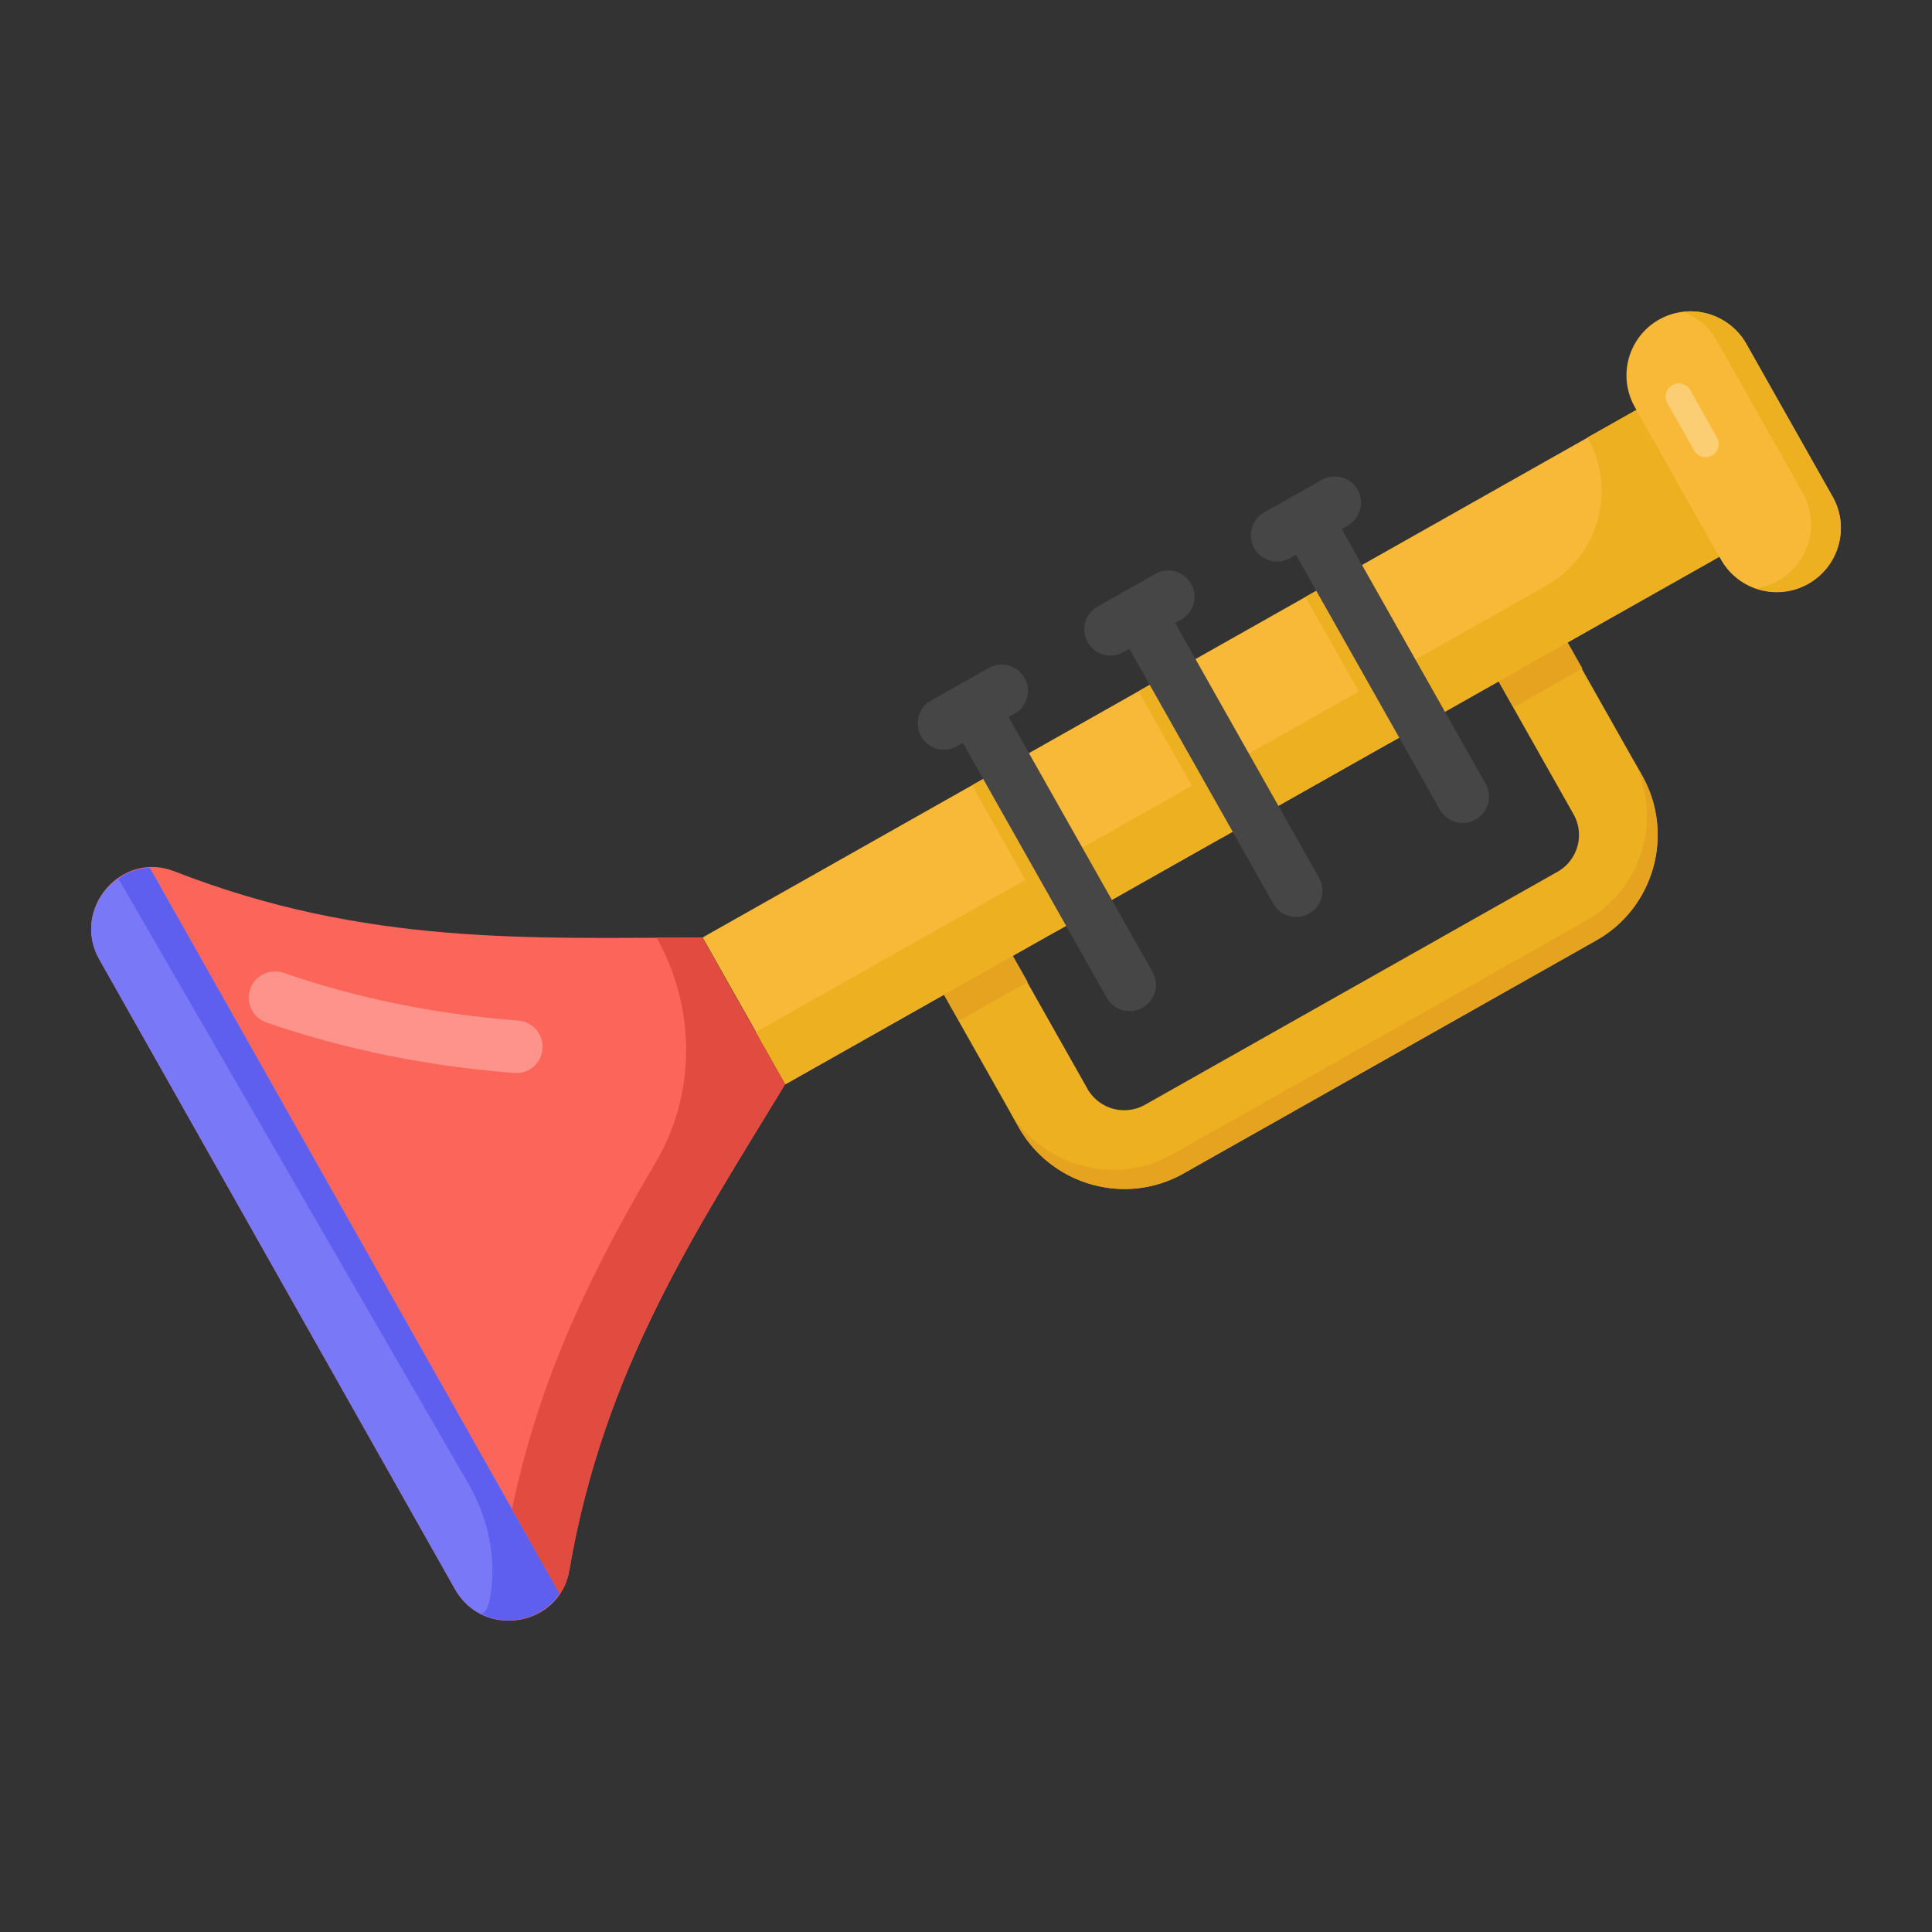 <?xml version="1.0" standalone="no"?><!DOCTYPE svg PUBLIC "-//W3C//DTD SVG 1.1//EN" "http://www.w3.org/Graphics/SVG/1.1/DTD/svg11.dtd"><svg class="icon" width="200px" height="200.00px" viewBox="0 0 1024 1024" version="1.1" xmlns="http://www.w3.org/2000/svg"><rect x="0" y="0" width="1024" height="1024" fill="#333333" stroke="none"/><path d="M794.238 361.144l39.685 70.27a22.393 22.393 0 0 1-8.308 30.585L606.768 585.612a22.393 22.393 0 0 1-30.469-8.675l-39.704-70.289-36.342 20.538 39.685 70.289c17.389 30.778 56.59 41.887 87.368 24.499l218.846-123.595c30.778-17.389 41.501-56.687 24.132-87.465l-39.704-70.289z" fill="#ECB021" /><path d="M840.395 488.178L621.549 611.772a64.029 64.029 0 0 1-87.214-24.267l5.603 9.95c17.389 30.778 56.59 41.887 87.368 24.499l218.846-123.595c30.778-17.389 41.501-56.687 24.132-87.465l-5.603-9.95a64.029 64.029 0 0 1-24.286 87.233z" fill="#E5A320" /><path d="M372.408 496.872l495.288-279.765 43.955 77.805-495.288 279.765z" fill="#F9B938" /><path d="M500.504 527.186l36.362-20.538 7.806 13.814-36.362 20.538zM794.527 361.047l36.362-20.557 7.806 13.814-36.362 20.557z" fill="#E5A320" /><path d="M867.347 217.223l43.935 77.805L416.169 574.657l-15.592-27.629L819.586 310.369a57.614 57.614 0 0 0 21.832-78.5z" fill="#ECB021" /><path d="M515.188 416.227l24.267-13.698 43.955 77.824-24.267 13.698zM603.426 366.36l24.248-13.698 43.955 77.824-24.248 13.698zM691.915 316.377l24.248-13.698 43.955 77.824-24.248 13.698z" fill="#ECB021" /><path d="M372.156 496.91c-89.358 0.135-178.215 4.637-279.726-35.106-28.344-11.09-54.774 20.19-39.801 46.698l188.551 333.843c14.974 26.508 55.412 20.036 60.532-9.97 18.393-107.443 68.125-181.229 114.379-257.681z" fill="#FC6559" /><path d="M79.331 459.834c-22.509 1.005-39.298 26.373-26.701 48.669l188.551 333.843c12.597 22.296 42.989 21.021 55.451 2.261z" fill="#7979F7" /><path d="M79.331 459.931L296.574 844.549c-8.907 13.66-27.262 17.968-41.598 10.704 3.285-0.56 4.656-6.067 5.448-12.945 2.261-19.437-2.415-39.067-12.211-56.03L62.792 465.765c4.695-3.594 10.317-5.487 16.539-5.796z" fill="#5E5EEF" /><path d="M280.479 566.948a13.872 13.872 0 0 1-7.922 1.739c-46.524-3.652-89.455-12.404-131.304-26.721a13.911 13.911 0 0 1 9.042-26.334c39.588 13.582 80.278 21.832 124.426 25.31a13.911 13.911 0 0 1 5.758 26.006z" fill="#FFFFFF" opacity=".3" /><path d="M296.554 844.549l-25.194-44.592c15.051-72.414 44.187-129.468 75.989-183.547 21.832-36.632 21.504-82.48 0.58-119.557 8.115 0.193 16.307 0.039 24.286 0l43.935 77.805c-46.37 76.375-96.101 150.18-114.36 257.662-1.063 6.047-3.536 11.283-7.226 14.954 0.831-0.773 1.294-1.681 1.99-2.705z" fill="#E24B40" /><path d="M925.561 182.253l45.732 80.973a33.947 33.947 0 1 1-59.122 33.386l-45.713-80.954a33.947 33.947 0 1 1 59.122-33.386z" fill="#F9B938" /><path d="M925.522 182.137l45.848 81.186c9.177 16.229 3.246 36.864-13.003 46.022a34.14 34.14 0 0 1-28.402 2.318c4.328-0.232 8.617-1.681 12.752-4.019a34.101 34.101 0 0 0 12.848-46.254l-45.713-80.954a33.889 33.889 0 0 0-17.833-15.186 34.14 34.14 0 0 1 33.502 16.886z" fill="#ECB021" /><path d="M524.056 354.053l-30.585 17.273a13.911 13.911 0 1 0 13.698 24.228l3.169-1.778 76.259 135.052a13.911 13.911 0 1 0 24.248-13.718l-76.278-135.033 3.169-1.797a13.911 13.911 0 1 0-13.679-24.228zM612.333 304.205l-30.546 17.253a13.911 13.911 0 1 0 13.679 24.228l3.149-1.778 76.278 135.052a13.911 13.911 0 1 0 24.228-13.698l-76.278-135.052 3.169-1.778a13.911 13.911 0 1 0-13.679-24.228zM700.609 254.338l-30.546 17.253a13.911 13.911 0 1 0 13.679 24.248l3.149-1.778 76.278 135.052a13.911 13.911 0 1 0 24.228-13.718l-76.278-135.033 3.188-1.797a13.911 13.911 0 1 0-13.698-24.228z" fill="#474646" /><path d="M907.438 241.413a6.955 6.955 0 0 1-9.486-2.628l-14.22-25.175a6.955 6.955 0 0 1 12.114-6.859l14.22 25.194a6.955 6.955 0 0 1-2.628 9.467z" fill="#FFFFFF" opacity=".3" /></svg>